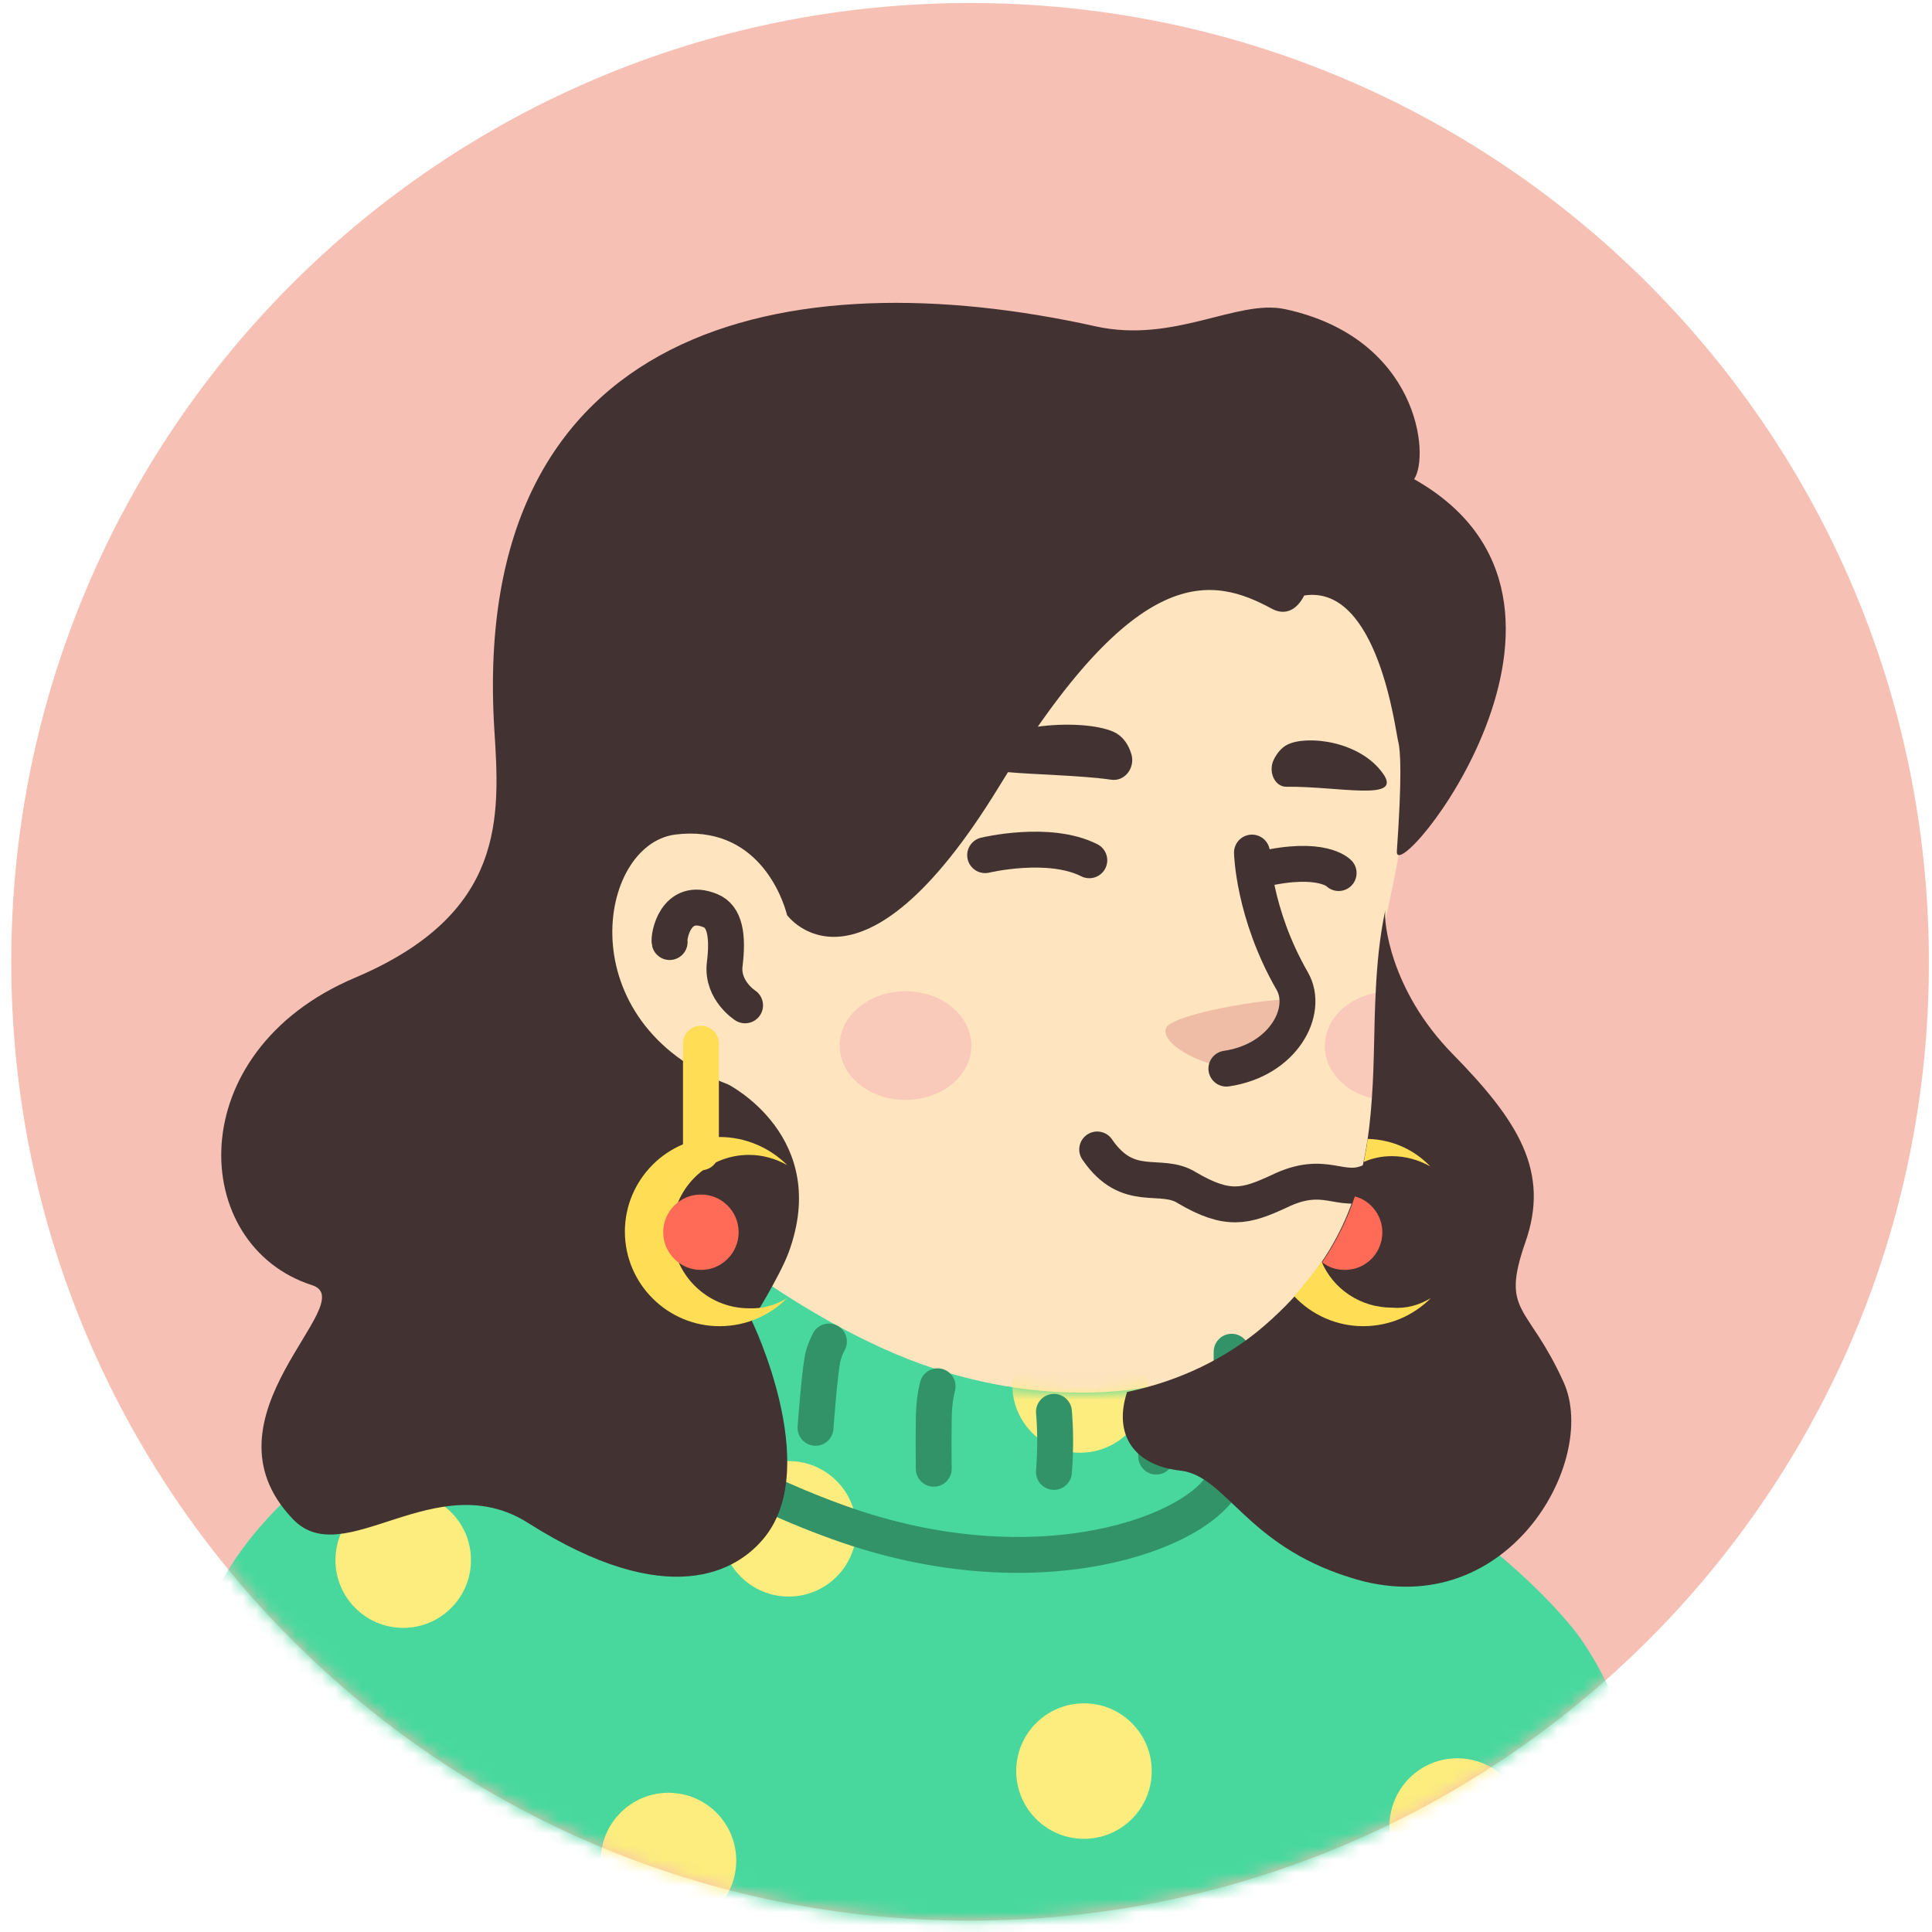 <svg width="147" height="147" viewBox="0 0 147 147" fill="none" xmlns="http://www.w3.org/2000/svg">
<path d="M73.81 146.135C33.484 146.135 0.856 113.459 0.856 73.182C0.856 32.857 33.533 0.229 73.81 0.229C114.135 0.229 146.763 32.905 146.763 73.182C146.811 113.507 114.135 146.135 73.81 146.135Z" fill="#F7C0B5"/>
<mask id="mask0_1827_19462" style="mask-type:alpha" maskUnits="userSpaceOnUse" x="0" y="0" width="147" height="147">
<path d="M73.81 146.136C33.484 146.136 0.856 113.46 0.856 73.183C0.856 32.858 33.533 0.229 73.81 0.229C114.135 0.229 146.763 32.906 146.763 73.183C146.811 113.508 114.135 146.136 73.81 146.136Z" fill="#F7C0B5"/>
</mask>
<g mask="url(#mask0_1827_19462)">
<path d="M114.858 134.613C114.518 134.857 114.128 135.1 113.788 135.343C113.399 135.586 113.058 135.829 112.669 136.024C112.329 136.218 112.037 136.413 111.697 136.607C111.648 136.656 111.599 136.656 111.551 136.705C110.432 137.386 109.265 138.018 108.098 138.602C107.757 138.796 107.368 138.991 107.028 139.137C107.028 139.137 106.979 139.185 106.93 139.185C106.541 139.38 106.152 139.574 105.763 139.769C104.985 140.158 104.158 140.498 103.38 140.839C102.991 141.033 102.553 141.179 102.164 141.325C101.775 141.471 101.337 141.666 100.948 141.811C100.559 141.957 100.121 142.152 99.732 142.298C99.732 142.298 99.732 142.298 99.684 142.298C99.295 142.444 98.857 142.59 98.468 142.736C97.592 143.027 96.668 143.319 95.793 143.611C95.501 143.708 95.161 143.806 94.869 143.903C93.945 144.195 93.021 144.438 92.097 144.632C91.756 144.73 91.416 144.778 91.026 144.876C90.151 145.07 89.227 145.265 88.352 145.459C88.157 145.508 88.011 145.508 87.817 145.556C87.525 145.605 87.184 145.654 86.892 145.702C86.455 145.751 86.066 145.848 85.628 145.897C85.433 145.945 85.239 145.945 85.044 145.994C84.801 146.043 84.509 146.091 84.218 146.091C83.439 146.189 82.613 146.286 81.834 146.383C81.591 146.432 81.299 146.432 81.056 146.48H81.008C80.667 146.529 80.327 146.529 79.986 146.578C79.646 146.626 79.305 146.626 78.965 146.626C78.77 146.626 78.527 146.675 78.333 146.675C77.944 146.675 77.603 146.724 77.263 146.724C76.776 146.724 76.339 146.772 75.852 146.772C75.366 146.772 74.928 146.772 74.442 146.772C74.101 146.772 73.761 146.772 73.421 146.772C52.945 146.48 34.463 137.775 21.332 123.962C21.332 123.962 21.332 123.914 21.283 123.914C22.791 120.947 28.384 115.597 34.22 111.171C41.613 105.578 52.069 102.125 52.069 102.125C52.069 102.125 58.927 101.006 84.364 106.308C103.769 110.393 112.037 126.978 114.858 134.613Z" fill="#FEE4BF"/>
<path d="M89.761 119.779C88.74 124.788 82.125 127.755 70.988 123.281C57.321 117.736 52.069 102.124 52.069 102.124C51.339 90.938 49.637 81.357 49.637 81.357C65.443 79.995 84.119 98.477 84.119 98.477L86.259 107.62C86.454 108.398 86.843 109.079 87.427 109.565C88.448 111.316 90.442 116.569 89.761 119.779Z" fill="#FEE4BF"/>
<path d="M87.427 109.614C78.138 109.128 71.281 107.766 63.937 94.586C70.162 100.082 77.506 102.173 85.239 103.146L86.26 107.62C86.455 108.447 86.844 109.128 87.427 109.614Z" fill="#EFBDA5"/>
<path d="M106.638 51.008C107.514 55.094 107.951 58.401 105.568 69.295C103.185 80.19 107.757 91.084 96.279 101.054C88.546 107.766 75.025 109.031 64.228 101.687C60.58 99.206 57.224 95.753 54.501 91.23C52.361 87.68 49.88 84.324 47.108 81.26C43.266 77.077 38.646 68.663 40.931 53.781C44.628 29.56 68.605 26.788 82.758 29.463C96.911 32.138 104.255 40.211 106.638 51.008Z" fill="#FEE4BF"/>
<path d="M60.094 70.024C60.094 70.024 58.586 62.729 51.485 63.604C45.357 64.382 43.217 79.07 57.127 83.156" fill="#FEE4BF"/>
<path d="M56.69 76.493C56.69 76.493 54.939 75.374 55.134 73.429C55.425 71.143 55.134 69.733 54.064 69.295C51.389 68.176 50.854 71.289 50.951 71.678" stroke="#423232" stroke-width="2.731" stroke-miterlimit="10" stroke-linecap="round" stroke-linejoin="round"/>
<path d="M93.798 81.211C93.798 81.211 95.646 81.308 97.397 79.217C98.37 78.05 99.197 76.591 98.662 76.153C98.127 75.667 89.324 77.028 88.74 78.196C88.156 79.363 91.561 81.211 93.798 81.211Z" fill="#EFBDA5"/>
<path d="M95.258 64.869C95.258 64.869 95.355 69.49 98.322 74.645C99.635 76.931 97.641 80.676 93.312 81.308" stroke="#423232" stroke-width="2.731" stroke-miterlimit="10" stroke-linecap="round" stroke-linejoin="round"/>
<path opacity="0.42" d="M68.897 83.691C71.664 83.691 73.907 81.84 73.907 79.557C73.907 77.274 71.664 75.423 68.897 75.423C66.13 75.423 63.888 77.274 63.888 79.557C63.888 81.84 66.13 83.691 68.897 83.691Z" fill="#F2A5B2"/>
<path opacity="0.42" d="M104.791 75.52C104.645 78.244 104.694 80.919 104.499 83.594C102.359 83.108 100.803 81.503 100.803 79.606C100.803 77.563 102.505 75.91 104.791 75.52Z" fill="#F2A5B2"/>
<path d="M88.46 105.282C88.46 105.282 81.164 107.422 71.048 104.115C60.932 100.807 51.059 92.102 51.059 92.102C51.059 92.102 47.849 92.15 46.633 94.582C45.466 97.014 45.514 102.023 43.666 103.385C43.229 103.677 42.013 104.017 40.213 104.504C37.295 105.33 32.967 106.595 28.589 109.075C25.331 110.924 22.023 113.404 19.251 116.808C17.987 118.365 16.868 120.116 15.895 122.11C8.211 137.722 11.518 159.608 11.518 159.608H130.384C130.384 159.608 126.93 132.566 119.489 123.666C112.048 114.766 97.846 107.568 93.664 105.671V102.85C93.712 102.85 91.135 104.552 88.46 105.282Z" fill="#48D89E"/>
<mask id="mask1_1827_19462" style="mask-type:alpha" maskUnits="userSpaceOnUse" x="10" y="92" width="121" height="68">
<path d="M88.459 105.282C88.459 105.282 81.163 107.422 71.047 104.115C60.931 100.807 51.058 92.102 51.058 92.102C51.058 92.102 47.848 92.15 46.632 94.582C45.465 97.014 45.514 102.023 43.665 103.385C43.228 103.677 42.012 104.017 40.212 104.504C37.294 105.33 32.965 106.595 28.588 109.075C25.33 110.924 22.023 113.404 19.25 116.808C17.986 118.365 16.867 120.116 15.895 122.11C8.21 137.722 11.517 159.608 11.517 159.608H130.383C130.383 159.608 126.929 132.566 119.488 123.666C112.047 114.766 97.845 107.568 93.663 105.671V102.85C93.711 102.85 91.134 104.552 88.459 105.282Z" fill="#48D89E"/>
</mask>
<g mask="url(#mask1_1827_19462)">
<path d="M30.68 123.861C33.527 123.861 35.835 121.552 35.835 118.705C35.835 115.858 33.527 113.55 30.68 113.55C27.832 113.55 25.524 115.858 25.524 118.705C25.524 121.552 27.832 123.861 30.68 123.861Z" fill="#FCED7E"/>
<path d="M60.008 121.478C62.855 121.478 65.163 119.17 65.163 116.322C65.163 113.475 62.855 111.167 60.008 111.167C57.161 111.167 54.852 113.475 54.852 116.322C54.852 119.17 57.161 121.478 60.008 121.478Z" fill="#FCED7E"/>
<path d="M82.185 110.534C85.032 110.534 87.34 108.226 87.34 105.379C87.34 102.532 85.032 100.224 82.185 100.224C79.337 100.224 77.029 102.532 77.029 105.379C77.029 108.226 79.337 110.534 82.185 110.534Z" fill="#FCED7E"/>
<path d="M50.863 146.719C53.711 146.719 56.019 144.411 56.019 141.564C56.019 138.716 53.711 136.408 50.863 136.408C48.016 136.408 45.708 138.716 45.708 141.564C45.708 144.411 48.016 146.719 50.863 146.719Z" fill="#FCED7E"/>
<path d="M110.88 144.093C113.727 144.093 116.035 141.785 116.035 138.938C116.035 136.09 113.727 133.782 110.88 133.782C108.033 133.782 105.725 136.09 105.725 138.938C105.725 141.785 108.033 144.093 110.88 144.093Z" fill="#FCED7E"/>
<path d="M82.477 139.91C85.324 139.91 87.632 137.602 87.632 134.755C87.632 131.908 85.324 129.6 82.477 129.6C79.629 129.6 77.321 131.908 77.321 134.755C77.321 137.602 79.629 139.91 82.477 139.91Z" fill="#FCED7E"/>
<path d="M106.892 118.997C109.739 118.997 112.047 116.689 112.047 113.842C112.047 110.995 109.739 108.687 106.892 108.687C104.044 108.687 101.736 110.995 101.736 113.842C101.736 116.689 104.044 118.997 106.892 118.997Z" fill="#FCED7E"/>
</g>
<path d="M93.713 105.671C93.713 105.671 94.345 110.048 93.226 112.528C91.427 116.614 78.927 121.283 63.802 115.835C51.789 111.507 45.904 105.525 45.758 104.601" stroke="#329369" stroke-width="2.731" stroke-miterlimit="10" stroke-linecap="round" stroke-linejoin="round"/>
<path d="M54.852 97.062C54.609 97.354 54.366 97.743 54.171 98.23C53.49 99.883 53.296 103.336 53.296 103.336" stroke="#329369" stroke-width="2.731" stroke-miterlimit="10" stroke-linecap="round" stroke-linejoin="round"/>
<path d="M63.071 102.072C62.877 102.461 62.682 102.899 62.585 103.385C62.342 104.65 62.05 108.638 62.05 108.638" stroke="#329369" stroke-width="2.731" stroke-miterlimit="10" stroke-linecap="round" stroke-linejoin="round"/>
<path d="M71.339 105.477C71.242 105.866 71.145 106.352 71.096 106.936C70.999 107.617 71.047 111.751 71.047 111.751" stroke="#329369" stroke-width="2.731" stroke-miterlimit="10" stroke-linecap="round" stroke-linejoin="round"/>
<path d="M80.191 107.422C80.289 108.54 80.337 110.097 80.191 111.994" stroke="#329369" stroke-width="2.731" stroke-miterlimit="10" stroke-linecap="round" stroke-linejoin="round"/>
<path d="M87.633 107.033C87.779 107.957 87.925 109.222 87.973 110.827" stroke="#329369" stroke-width="2.731" stroke-miterlimit="10" stroke-linecap="round" stroke-linejoin="round"/>
<path d="M49.551 92.296C48.384 92.734 46.828 93.901 46.244 97.305" stroke="#329369" stroke-width="2.731" stroke-miterlimit="10" stroke-linecap="round" stroke-linejoin="round"/>
<path d="M99.451 108.54C96.971 107.178 94.928 106.205 93.712 105.67V102.85" stroke="#329369" stroke-width="2.731" stroke-miterlimit="10" stroke-linecap="round" stroke-linejoin="round"/>
<path d="M84.563 59.327C85.62 59.473 86.436 58.354 86.052 57.284C85.86 56.7 85.524 56.166 84.995 55.825C83.362 54.804 77.263 54.706 74.045 57.041C71.211 59.181 79.76 58.646 84.563 59.327Z" fill="#423232"/>
<path d="M97.867 59.862C97.003 59.862 96.475 58.743 96.907 57.819C97.147 57.333 97.483 56.895 97.963 56.652C99.452 55.923 103.439 56.36 105.216 58.841C106.801 61.029 101.854 59.813 97.867 59.862Z" fill="#423232"/>
<path d="M82.882 65.455C79.808 63.898 74.957 65.066 74.957 65.066" stroke="#423232" stroke-width="2.731" stroke-miterlimit="10" stroke-linecap="round" stroke-linejoin="round"/>
<path d="M101.853 66.428C101.853 66.428 100.604 65.067 95.993 66.137" stroke="#423232" stroke-width="2.731" stroke-miterlimit="10" stroke-linecap="round" stroke-linejoin="round"/>
<path d="M104.239 89.918C101.963 90.919 100.871 88.917 97.32 90.646C94.771 91.83 93.406 92.194 90.31 90.373C88.307 89.099 85.849 90.919 83.482 87.46" stroke="#423232" stroke-width="2.731" stroke-miterlimit="10" stroke-linecap="round" stroke-linejoin="round"/>
<path d="M118.976 105.18C116.253 99.149 114.161 99.976 116.058 94.529C117.955 89.13 115.523 85.288 110.514 80.181C105.747 75.318 105.261 70.016 105.407 69.238C104.969 71.281 104.775 73.372 104.677 75.415C104.531 78.139 104.58 80.814 104.386 83.489C103.996 89.471 102.586 95.356 96.166 100.9C93.345 103.332 89.746 105.083 85.758 105.909C84.688 109.168 86.293 111.503 89.795 111.892C93.297 112.281 94.756 117.533 102.683 120.014C114.55 123.856 121.7 111.211 118.976 105.18Z" fill="#423232"/>
<path d="M96.799 46.331C97.82 46.866 98.696 46.38 99.231 45.309C104.873 44.434 106.186 55.718 106.38 56.398C106.575 57.128 106.672 59.171 106.283 64.764C106.04 67.876 124.132 45.796 107.596 36.458C108.812 34.658 107.937 25.709 97.772 23.521C94.124 22.743 89.358 26.147 83.376 24.834C59.982 19.63 35.713 24.591 37.61 55.474C38.047 62.235 38.485 69.53 27.007 74.394C13.681 80.035 14.362 94.772 23.749 97.787C27.639 99.052 14.8 107.806 22.29 115.588C26.18 119.673 33.135 111.405 40.187 115.88C50.839 122.64 56.14 119.576 58.231 116.901C62.511 111.454 57.21 100.511 57.21 100.511C57.21 100.511 59.301 97.155 59.982 95.356C63.289 86.504 55.41 82.516 55.41 82.516C43.251 77.847 45.44 64.277 51.374 63.499C57.599 62.721 59.544 68.266 59.885 69.627C59.885 69.627 65.381 77.214 75.983 59.9C86.488 42.586 92.227 43.85 96.799 46.331Z" fill="#423232"/>
<path d="M53.332 79.409V87.677" stroke="#FFDE55" stroke-width="2.731" stroke-miterlimit="10" stroke-linecap="round" stroke-linejoin="round"/>
<path d="M59.898 98.766C58.585 100.079 56.786 100.906 54.743 100.906C50.803 100.906 47.545 97.696 47.545 93.708C47.545 89.768 50.755 86.51 54.743 86.51C56.737 86.51 58.585 87.337 59.898 88.65C59.023 88.163 58.05 87.872 56.98 87.872C53.77 87.872 51.144 90.498 51.144 93.708C51.144 96.918 53.77 99.544 56.98 99.544C58.05 99.593 59.023 99.301 59.898 98.766Z" fill="#FFDE55"/>
<path d="M53.331 96.626C54.916 96.626 56.201 95.341 56.201 93.756C56.201 92.171 54.916 90.887 53.331 90.887C51.747 90.887 50.462 92.171 50.462 93.756C50.462 95.341 51.747 96.626 53.331 96.626Z" fill="#FF6B57"/>
<path d="M108.826 88.748C107.95 88.261 106.978 87.969 105.908 87.969C105.129 87.969 104.448 88.115 103.768 88.407C103.865 87.823 104.011 87.24 104.059 86.656C105.956 86.705 107.61 87.483 108.826 88.748Z" fill="#FFDE55"/>
<path d="M108.873 98.765C107.56 100.079 105.76 100.905 103.717 100.905C101.675 100.905 99.778 100.03 98.465 98.62C99.243 97.744 99.924 96.869 100.556 95.993C101.432 98.085 103.523 99.495 105.906 99.495C106.976 99.592 107.997 99.3 108.873 98.765Z" fill="#FFDE55"/>
<path d="M105.178 93.757C105.178 95.362 103.914 96.626 102.309 96.626C101.676 96.626 101.093 96.432 100.606 96.043C101.725 94.389 102.552 92.687 103.087 91.033C104.254 91.325 105.178 92.444 105.178 93.757Z" fill="#FF6B57"/>
</g>
</svg>
